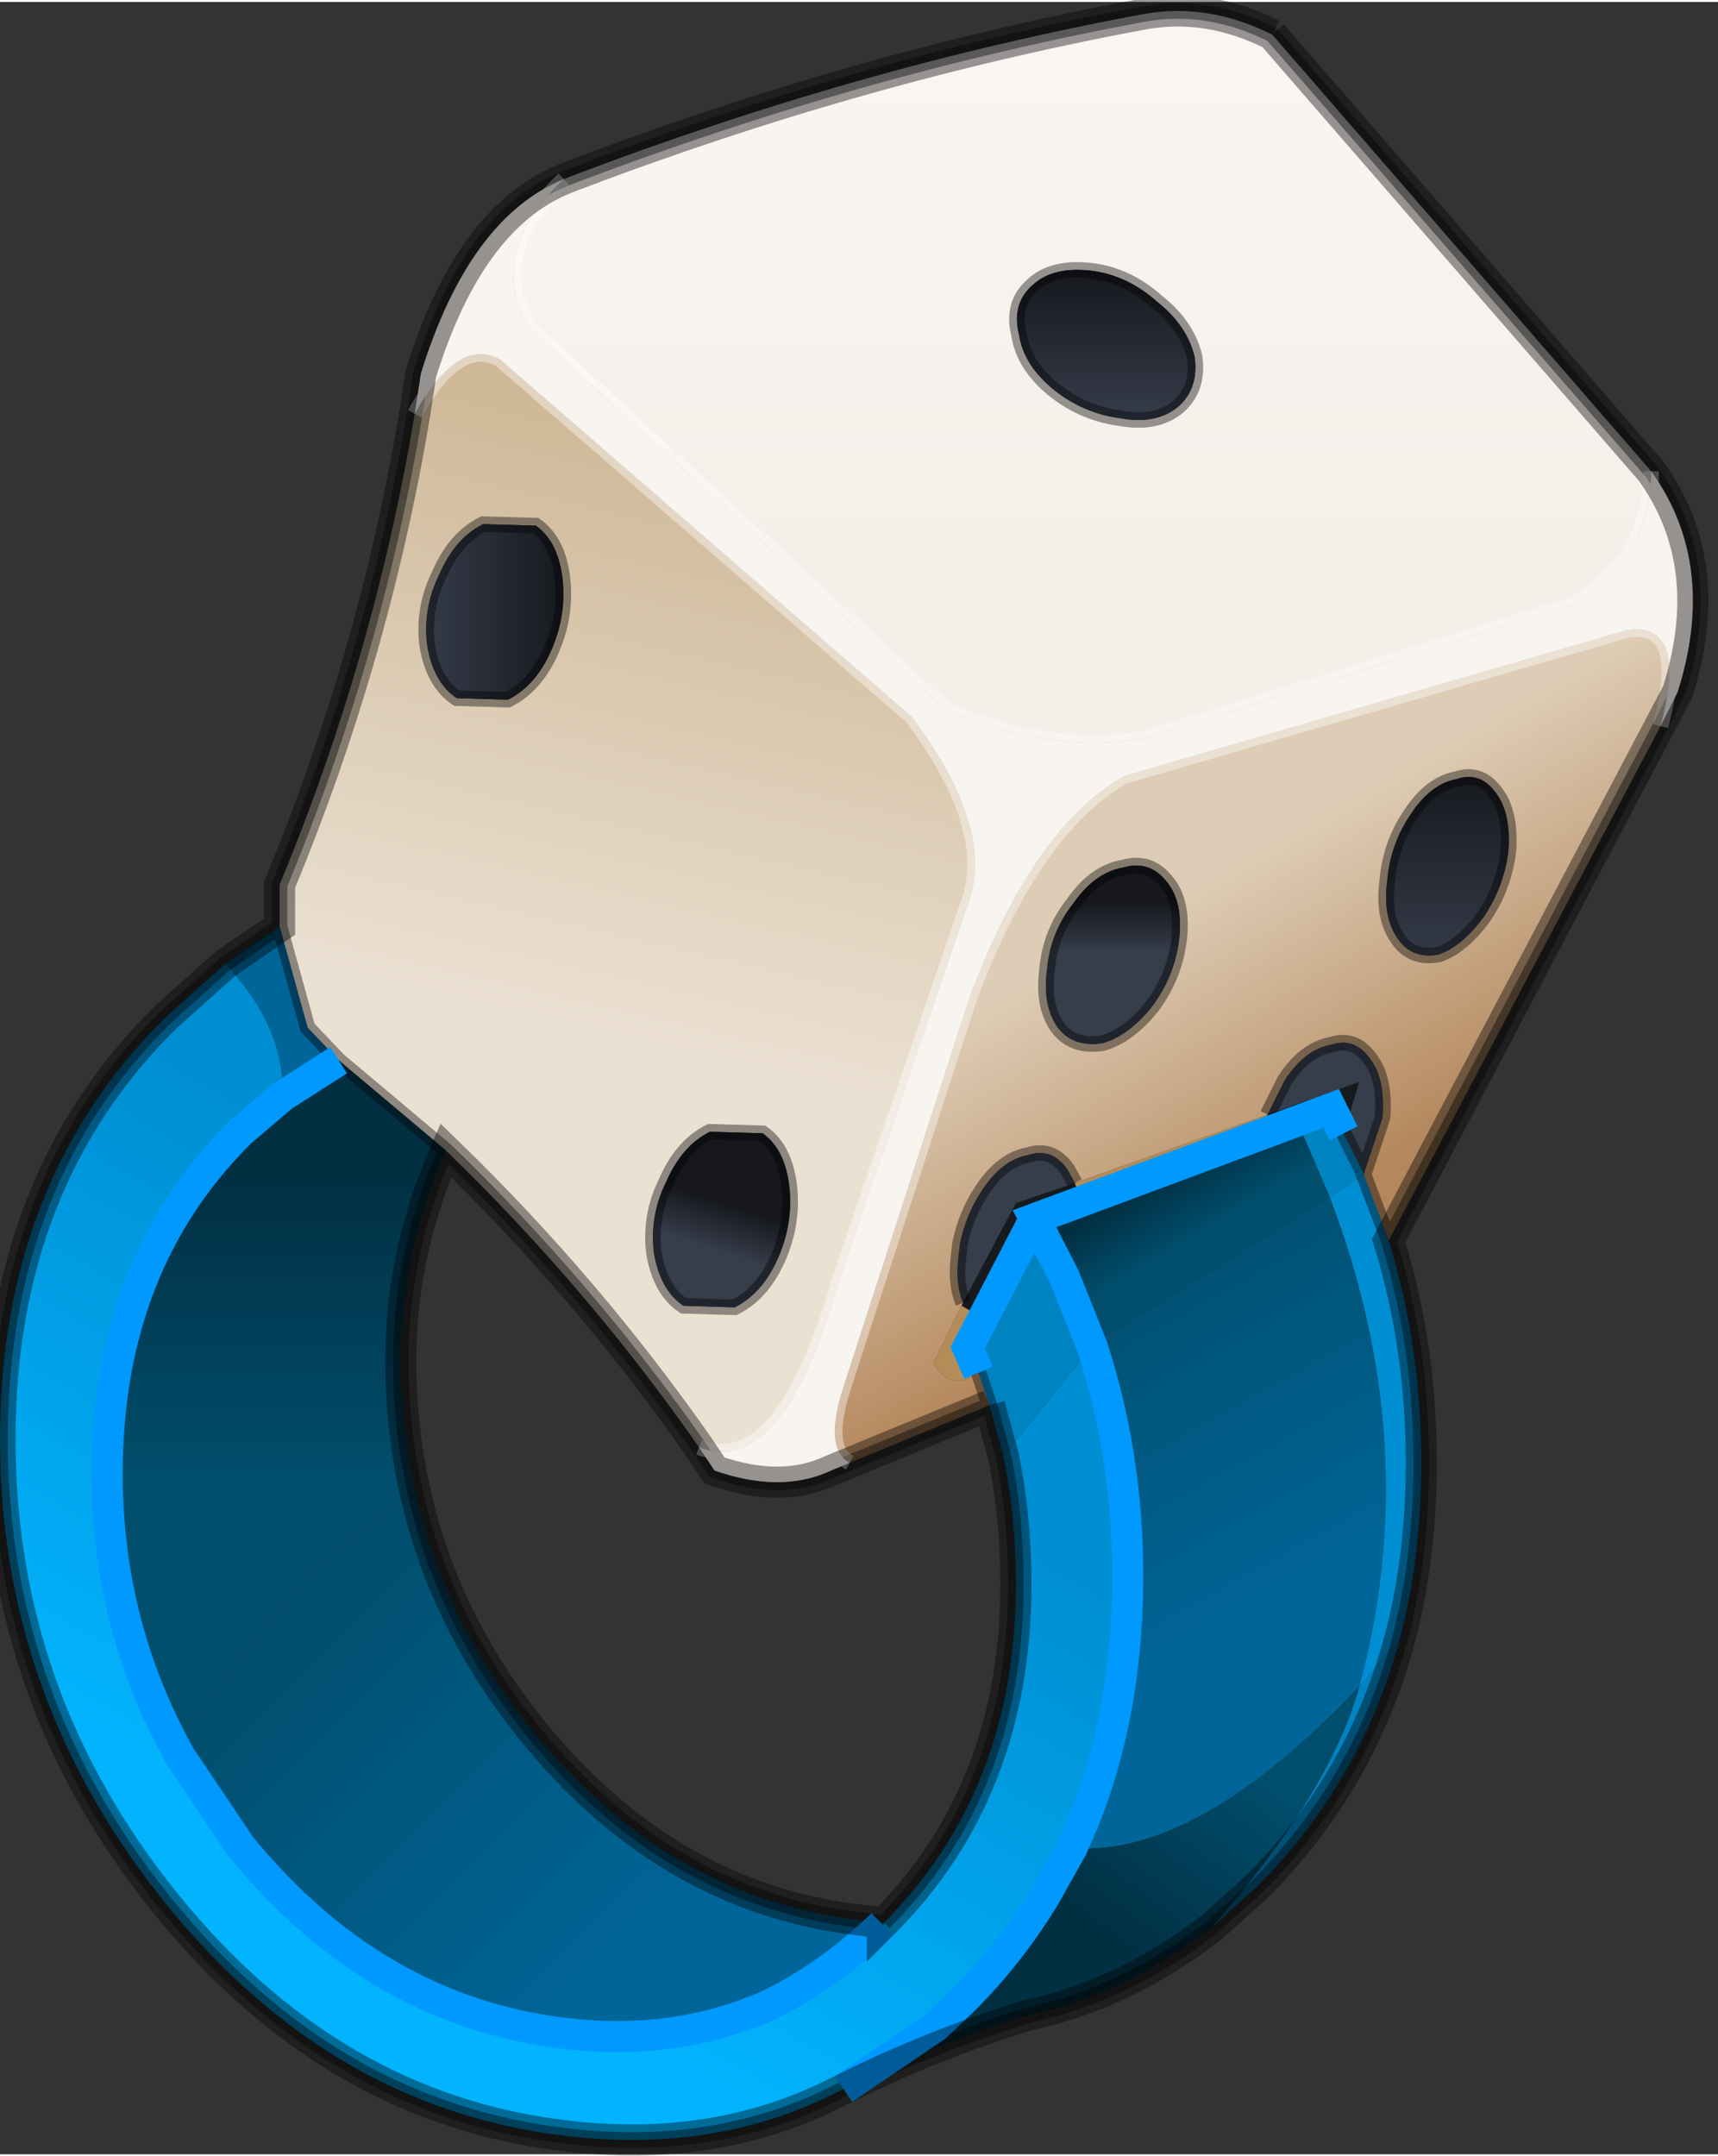 <svg width="55" height="69" viewBox="247.7 165.4 55.3 69.25" xmlns="http://www.w3.org/2000/svg" xmlns:xlink="http://www.w3.org/1999/xlink"><rect x="247.7" y="165.4" width="55.3" height="69.25" fill="#333333" stroke="none"/><defs><linearGradient id="a" x1="-819.2" x2="819.2" gradientTransform="matrix(0 -.01 .022 0 7.55 -24.75)" gradientUnits="userSpaceOnUse"><stop stop-color="#f4efe8" offset="0"/><stop stop-color="#faf5f3" offset=".988"/></linearGradient><linearGradient id="b" x1="-819.2" x2="819.2" gradientTransform="matrix(.003 -.012 .013 .003 -5.85 -10.75)" gradientUnits="userSpaceOnUse"><stop stop-color="#ebe1d3" offset="0"/><stop stop-color="#ceb897" offset=".988"/></linearGradient><linearGradient id="c" x1="-819.2" x2="819.2" gradientTransform="matrix(.003 0 0 .004 -11.35 -14.95)" gradientUnits="userSpaceOnUse"><stop stop-color="#363d4b" offset="0"/><stop stop-color="#16181d" offset=".988"/></linearGradient><linearGradient id="d" x1="-819.2" x2="819.2" gradientTransform="matrix(.025 0 0 .026 6.65 -7.9)" gradientUnits="userSpaceOnUse"><stop stop-color="#f8f4ef" offset="0"/><stop stop-color="#f8f4ef" offset=".988"/></linearGradient><linearGradient id="e" x1="-819.2" x2="819.2" gradientTransform="matrix(-.006 .011 -.021 -.012 -10.8 17)" gradientUnits="userSpaceOnUse"><stop stop-color="#008ed2" offset=".016"/><stop stop-color="#02b3fd" offset=".988"/></linearGradient><linearGradient id="f" x1="-819.2" x2="819.2" gradientTransform="matrix(0 -.003 .004 0 8.35 -23.5)" gradientUnits="userSpaceOnUse"><stop stop-color="#363d4b" offset="0"/><stop stop-color="#16181d" offset=".988"/></linearGradient><linearGradient id="g" x1="-819.2" x2="819.2" gradientTransform="matrix(.003 .006 -.019 .011 13.05 -.85)" gradientUnits="userSpaceOnUse"><stop stop-color="#decdb6" offset="0"/><stop stop-color="#b4875c" offset=".988"/></linearGradient><linearGradient id="h" x1="-819.2" x2="819.2" gradientTransform="matrix(0 -.001 .003 0 8.55 -4.8)" gradientUnits="userSpaceOnUse"><stop stop-color="#363d4b" offset="0"/><stop stop-color="#16181d" offset=".988"/></linearGradient><linearGradient id="i" x1="-819.2" x2="819.2" gradientTransform="matrix(0 -.004 .002 0 19.3 -6.7)" gradientUnits="userSpaceOnUse"><stop stop-color="#363d4b" offset="0"/><stop stop-color="#16181d" offset=".988"/></linearGradient><linearGradient id="j" x1="-819.2" x2="819.2" gradientTransform="matrix(.001 .001 -.005 .003 10.75 4.15)" gradientUnits="userSpaceOnUse"><stop stop-color="#013043" offset=".016"/><stop stop-color="#014e6d" offset=".988"/></linearGradient><linearGradient id="k" x1="-819.2" x2="819.2" gradientTransform="matrix(-.004 -.007 .009 -.005 10.15 12.15)" gradientUnits="userSpaceOnUse"><stop stop-color="#069" offset="0"/><stop stop-color="#014e6d" offset=".988"/></linearGradient><linearGradient id="l" x1="-819.2" x2="819.2" gradientTransform="matrix(.002 -.004 .004 .003 9.55 24.1)" gradientUnits="userSpaceOnUse"><stop stop-color="#013043" offset=".016"/><stop stop-color="#014e6d" offset=".988"/></linearGradient><linearGradient id="m" x1="-819.2" x2="819.2" gradientTransform="rotate(-135.007 -1.376 14.072) scale(.01 .008)" gradientUnits="userSpaceOnUse"><stop stop-color="#069" offset="0"/><stop stop-color="#014e6d" offset=".988"/></linearGradient><linearGradient id="n" x1="-819.2" x2="819.2" gradientTransform="matrix(0 -.001 .003 .001 -4.05 4.85)" gradientUnits="userSpaceOnUse"><stop stop-color="#363d4b" offset="0"/><stop stop-color="#16181d" offset=".988"/></linearGradient><linearGradient id="o" x1="-819.2" x2="819.2" gradientTransform="matrix(0 .006 -.007 0 -18.35 8.1)" gradientUnits="userSpaceOnUse"><stop stop-color="#013043" offset=".016"/><stop stop-color="#014e6d" offset=".988"/></linearGradient><linearGradient id="q" x1="-819.2" x2="819.2" gradientTransform="matrix(.025 0 0 .026 -.05 0)" gradientUnits="userSpaceOnUse"><stop stop-color="#f8f4ef" offset="0"/><stop stop-color="#f8f4ef" offset=".988"/></linearGradient><path d="m19.9-14.2-.4-.8-9.55 3.55.95 1.85.9 2.25q1.15 3.5 1.15 7.4 0 4.9-1.8 8.75l-.9 1.6q-1.1 1.8-2.6 3.3l-.9.85-2.95 2m6.15-28L7.8-7.3l.35.8m-3.1 17.75q-1.7 1.65-3.65 2.6-3.05 1.35-6.65.9-6.05-.75-10.35-6l-1.95-2.9q-2.35-4.2-2.35-9.1 0-6.75 4.3-11l1.35-1.15 1.8-1.15" fill="none" stroke="#09f" id="p"/><path d="M-15.8-20.95q-2.55 2.4-1.1 4.8L-3.55-3.9q3.25 1.45 6.45.95L16.8-7.3q2.4-1.55 2.4-4.25 2.15 3 .85 7.1l-.55 1.1q.9-3.35-1.05-3.1l-16.2 4.7Q-.7-.1-2.75 5.4L-6.8 17.9q-.65 2 .2 2.45l-.6.25q-1.6.75-3.75 0l-.5-.75q2.7 1.05 4.55-5.45l4.05-11.85Q-1.8.05-4.6-3.65l-13.25-11.5q-1.35-.75-2.75 1.75l.2-1.3q1.55-5 4.6-6.25" fill="url(#q)" id="r"/><path d="m13.7-33.5 12.2 14.05q2.15 3 .85 7.1L17.45 5.3q1.05 3.4 1.05 7.15 0 3.05-.7 5.7-1.25 4.6-4.6 7.95l-1.45 1.3q-2.75 2.15-6 2.85Q2.7 31.2-.1 32.6l-.2.1q-3.95 2-8.8 1.4-7.5-.9-12.8-7.45-5.35-6.6-5.35-14.95t5.35-13.6l1.9-1.7 1.75-1.2v-1.35q3.05-7.35 4.35-15.15l.2-1.3q1.55-5 4.6-6.25l.25-.1q9.2-3.5 18.35-5.2 2.1-.4 4.2.65M4.6 10.6l-5.1 2.1q-1.6.75-3.75 0l-.5-.75Q-8.35 6.8-12.9 2.4q-1.45 3.3-1.45 6.75 0 2.25.5 4.4.95 4.1 3.8 7.6 4.3 5.25 10.35 6l.85.1v.05l.05-.05Q5.45 23 5.45 16.35q0-2.15-.4-4.1L4.6 10.6" fill="none" stroke="#000" stroke-opacity=".4" id="v"/><use xlink:href="#p" id="t"/><use xlink:href="#r" id="u"/><g id="s"><path d="M10-24.9q-.95-.85-2.1-1-1.25-.15-1.9.45-.7.6-.45 1.6.15 1 1.15 1.8.95.75 2.15.9 1.15.2 1.85-.4.65-.6.5-1.6-.25-1-1.2-1.75m-19.1-3.95.25-.1q9.2-3.5 18.35-5.2 2.1-.4 4.2.65l12.2 14.05q0 2.7-2.4 4.25L9.6-10.85q-3.2.5-6.45-.95L-10.2-24.05q-1.45-2.4 1.1-4.8" fill="url(#a)"/><path d="M-18.25-4.8v-1.35q3.05-7.35 4.35-15.15 1.4-2.5 2.75-1.75L2.1-11.55q2.8 3.7 1.75 6.2L-.2 6.5q-1.85 6.5-4.55 5.45-3.6-5.15-8.15-9.55l-3.45-2.9-1-1.05-.9-3.25m8.75-8.9q.5-1.15.35-2.35-.15-1.15-.85-1.65l-1.7-.05q-.9.45-1.4 1.6-.55 1.1-.4 2.3.2 1.2.95 1.7l1.65.05q.9-.45 1.4-1.6m7.3 19.55q.5-1.15.35-2.35Q-2 2.35-2.7 1.85l-1.7-.05q-.9.45-1.4 1.6-.55 1.1-.4 2.3.2 1.2.95 1.7l1.65.05q.9-.45 1.4-1.6" fill="url(#b)"/><path d="M-9.5-13.7q-.5 1.15-1.4 1.6l-1.65-.05q-.75-.5-.95-1.7-.15-1.2.4-2.3.5-1.15 1.4-1.6l1.7.05q.7.5.85 1.65.15 1.2-.35 2.35" fill="url(#c)"/><path d="M25.9-19.45q2.15 3 .85 7.1l-.55 1.1q.9-3.35-1.05-3.1l-16.2 4.7Q6-8 3.95-2.5L-.1 10q-.65 2 .2 2.45l-.6.25q-1.6.75-3.75 0l-.5-.75Q-2.05 13-.2 6.5L3.85-5.35q1.05-2.5-1.75-6.2l-13.25-11.5q-1.35-.75-2.75 1.75l.2-1.3q1.55-5 4.6-6.25-2.55 2.4-1.1 4.8L3.15-11.8q3.25 1.45 6.45.95l13.9-4.35q2.4-1.55 2.4-4.25" fill="url(#d)"/><path d="m-20-3.6 1.75-1.2.9 3.25 1 1.05q-.95.45-1.8 1.15Q-18.1-1.6-20-3.6" fill="#069"/><path d="m-.1 32.6-.2.1q-3.95 2-8.8 1.4-7.5-.9-12.8-7.45-5.35-6.6-5.35-14.95t5.35-13.6l1.9-1.7q1.9 2 1.85 4.25L-19.5 1.8q-4.3 4.25-4.3 11 0 4.9 2.35 9.1l1.95 2.9q4.3 5.25 10.35 6 3.6.45 6.65-.9 1.95-.95 3.65-2.6l.05-.05Q5.45 23 5.45 16.35q0-2.15-.4-4.1L7.9 8.7q1.15 3.5 1.15 7.4 0 4.9-1.8 8.75l-.9 1.6q-1.1 1.8-2.6 3.3l-.9.85q-1.45 1.2-2.95 2" fill="url(#e)"/><path d="M10-24.9q.95.75 1.2 1.75.15 1-.5 1.6-.7.6-1.85.4-1.2-.15-2.15-.9-1-.8-1.15-1.8-.25-1 .45-1.6.65-.6 1.9-.45 1.15.15 2.1 1" fill="url(#f)"/><path d="M26.2-11.25 17.45 5.3l-.8-2.1v-.05l.6-1.8q.1-1.25-.4-1.9-.5-.7-1.25-.45-.85.15-1.5 1.15l-.55 1.1-6.2 2.2L7.1 3q-.5-.7-1.25-.45Q5 2.7 4.35 3.7q-.5.75-.7 1.7l-.05.45q-.1.85.15 1.45l-.05.1-.9 1.85q.55.95 1.45.3l.35 1.05-4.5 1.85Q-.75 12-.1 10L3.95-2.5Q6-8 8.95-9.65l16.2-4.7q1.95-.25 1.05 3.1M6.8-1.55q.5.65 1.45.5.85-.25 1.6-1.2.7-.95.85-2.1.15-1.25-.4-1.9-.55-.7-1.4-.45-.9.15-1.6 1.15-.75.95-.85 2.15-.15 1.15.35 1.85M18.15-8.4q-.65.95-.75 2.15-.15 1.15.35 1.85.45.65 1.3.5.75-.25 1.45-1.2.65-.95.8-2.1.1-1.25-.4-1.9-.5-.7-1.25-.45-.85.15-1.5 1.15" fill="url(#g)"/><path d="M6.8-1.55q-.5-.7-.35-1.85.1-1.2.85-2.15.7-1 1.6-1.15.85-.25 1.4.45.55.65.4 1.9-.15 1.15-.85 2.1-.75.95-1.6 1.2-.95.15-1.45-.5" fill="url(#h)"/><path d="M18.15-8.4q.65-1 1.5-1.15.75-.25 1.25.45.5.65.4 1.9-.15 1.15-.8 2.1-.7.95-1.45 1.2-.85.15-1.3-.5-.5-.7-.35-1.85.1-1.2.75-2.15" fill="url(#i)"/><path d="M3.75 7.3q-.25-.6-.15-1.45l.05-.45q.2-.95.7-1.7.65-1 1.5-1.15Q6.6 2.3 7.1 3l.25.45-1.9.65-1.7 3.2m9.8-6.05.55-1.1q.65-1 1.5-1.15.75-.25 1.25.45.5.65.4 1.9l-.6 1.8-.65-1.3.5-1.65-2.95 1.05" fill="#363d4b"/><path d="M17.8 18.15q-1.25 4.6-4.6 7.95l-1.45 1.3q3.85-4.4 4.75-7.75l1.3-1.5M4.6 10.6l-.35-1.05-.35-.8.5-.95 1.65-3.2L7 6.45l.9 2.25-2.85 3.55-.45-1.65m12.05-7.45v.05l-1.1.7-1.05-2.45 1.1-.4 1.05 2.1" fill="#0083c1"/><path d="m3.7 7.4.05-.1 1.7-3.2 1.9-.65.2.6-1.5.55L4.4 7.8l-.7-.4M16 1.85l-.4-.8-1.1.4-1.1.45.15-.65L16.5.2 16 1.85" fill="#161a1f"/><path d="M17.45 5.3q1.05 3.4 1.05 7.15 0 3.05-.7 5.7l-1.3 1.5q2.1-7.75-.95-15.75l1.1-.7.8 2.1" fill="#008ed2"/><path d="m13.4 1.9 1.1-.45 1.05 2.45L7.9 8.7 7 6.45 6.05 4.6l1.5-.55L13.4 1.9" fill="url(#j)"/><path d="M4.25 9.55q-.9.65-1.45-.3l.9-1.85.7.4-.5.95.35.8m3.1-6.1 6.2-2.2-.15.65-5.85 2.15-.2-.6" fill="#b48c58"/><path d="M15.55 3.9q3.05 8 .95 15.75-5.2 5.5-9.25 5.2 1.8-3.85 1.8-8.75 0-3.9-1.15-7.4l7.65-4.8" fill="url(#k)"/><path d="M11.75 27.4q-2.75 2.15-6 2.85Q2.7 31.2-.1 32.6q1.5-.8 2.95-2l.9-.85q1.5-1.5 2.6-3.3l.9-1.6q4.05.3 9.25-5.2-.9 3.35-4.75 7.75" fill="url(#l)"/><path d="M-13.85 13.55q.95 4.1 3.8 7.6 4.3 5.25 10.35 6l.85.1v.05q-1.7 1.65-3.65 2.6-3.05 1.35-6.65.9-6.05-.75-10.35-6l-1.95-2.9q3.45-6.3 7.6-8.35" fill="url(#m)"/><path d="M-2.2 5.85Q-2.7 7-3.6 7.45l-1.65-.05Q-6 6.9-6.2 5.7q-.15-1.2.4-2.3.5-1.15 1.4-1.6l1.7.05q.7.5.85 1.65.15 1.2-.35 2.35" fill="url(#n)"/><path d="M-21.45 21.9q-2.35-4.2-2.35-9.1 0-6.75 4.3-11l1.35-1.15q.85-.7 1.8-1.15l3.45 2.9q-1.45 3.3-1.45 6.75 0 2.25.5 4.4-4.15 2.05-7.6 8.35" fill="url(#o)"/><path d="M10-24.9q.95.75 1.2 1.75.15 1-.5 1.6-.7.6-1.85.4-1.2-.15-2.15-.9-1-.8-1.15-1.8-.25-1 .45-1.6.65-.6 1.9-.45 1.15.15 2.1 1m-19.1-3.95.25-.1q9.2-3.5 18.35-5.2 2.1-.4 4.2.65l12.2 14.05q2.15 3 .85 7.1l-.55 1.1L17.45 5.3q1.05 3.4 1.05 7.15 0 3.05-.7 5.7-1.25 4.6-4.6 7.95l-1.45 1.3q-2.75 2.15-6 2.85Q2.7 31.2-.1 32.6l-.2.1q-3.95 2-8.8 1.4-7.5-.9-12.8-7.45-5.35-6.6-5.35-14.95t5.35-13.6l1.9-1.7 1.75-1.2v-1.35q3.05-7.35 4.35-15.15l.2-1.3q1.55-5 4.6-6.25M6.8-1.55q-.5-.7-.35-1.85.1-1.2.85-2.15.7-1 1.6-1.15.85-.25 1.4.45.55.65.4 1.9-.15 1.15-.85 2.1-.75.95-1.6 1.2-.95.15-1.45-.5m-6.7 14 4.5-1.85-.35-1.05m-.5-2.25q-.25-.6-.15-1.45l.05-.45q.2-.95.7-1.7.65-1 1.5-1.15Q6.6 2.3 7.1 3l.25.45m6.2-2.2.55-1.1q.65-1 1.5-1.15.75-.25 1.25.45.5.65.4 1.9l-.6 1.8v.05l.8 2.1m.7-13.7q.65-1 1.5-1.15.75-.25 1.25.45.5.65.4 1.9-.15 1.15-.8 2.1-.7.95-1.45 1.2-.85.15-1.3-.5-.5-.7-.35-1.85.1-1.2.75-2.15M16 1.85l.65 1.3m-11.6 9.1L4.6 10.6M1.2 27.25Q5.45 23 5.45 16.35q0-2.15-.4-4.1m-18.9 1.3q.95 4.1 3.8 7.6 4.3 5.25 10.35 6l.85.1h.05M-9.5-13.7q-.5 1.15-1.4 1.6l-1.65-.05q-.75-.5-.95-1.7-.15-1.2.4-2.3.5-1.15 1.4-1.6l1.7.05q.7.5.85 1.65.15 1.2-.35 2.35M-16.35-.5l-1-1.05-.9-3.25M-2.2 5.85Q-2.7 7-3.6 7.45l-1.65-.05Q-6 6.9-6.2 5.7q-.15-1.2.4-2.3.5-1.15 1.4-1.6l1.7.05q.7.5.85 1.65.15 1.2-.35 2.35M-12.9 2.4q-1.45 3.3-1.45 6.75 0 2.25.5 4.4M.1 12.45l-.6.25q-1.6.75-3.75 0l-.5-.75Q-8.35 6.8-12.9 2.4l-3.45-2.9" fill="none" stroke="#000" stroke-opacity=".4" stroke-width=".5"/><path d="M-4.75 11.95Q-2.05 13-.2 6.5L3.85-5.35q1.05-2.5-1.75-6.2l-13.25-11.5q-1.35-.75-2.75 1.75m40.1 10.05q.9-3.35-1.05-3.1l-16.2 4.7Q6-8 3.95-2.5L-.1 10q-.65 2 .2 2.45M-9.1-28.85q-2.55 2.4-1.1 4.8L3.15-11.8q3.25 1.45 6.45.95l13.9-4.35q2.4-1.55 2.4-4.25" fill="none" stroke="#fff" stroke-opacity=".4" stroke-width=".5"/></g><g id="w"><use xlink:href="#s"/><use transform="translate(-3.9 16.05)" xlink:href="#t"/><use transform="translate(6.7 -7.9)" xlink:href="#u"/><use xlink:href="#v"/></g></defs><use transform="translate(274.95 199.95)" xlink:href="#w"/></svg>